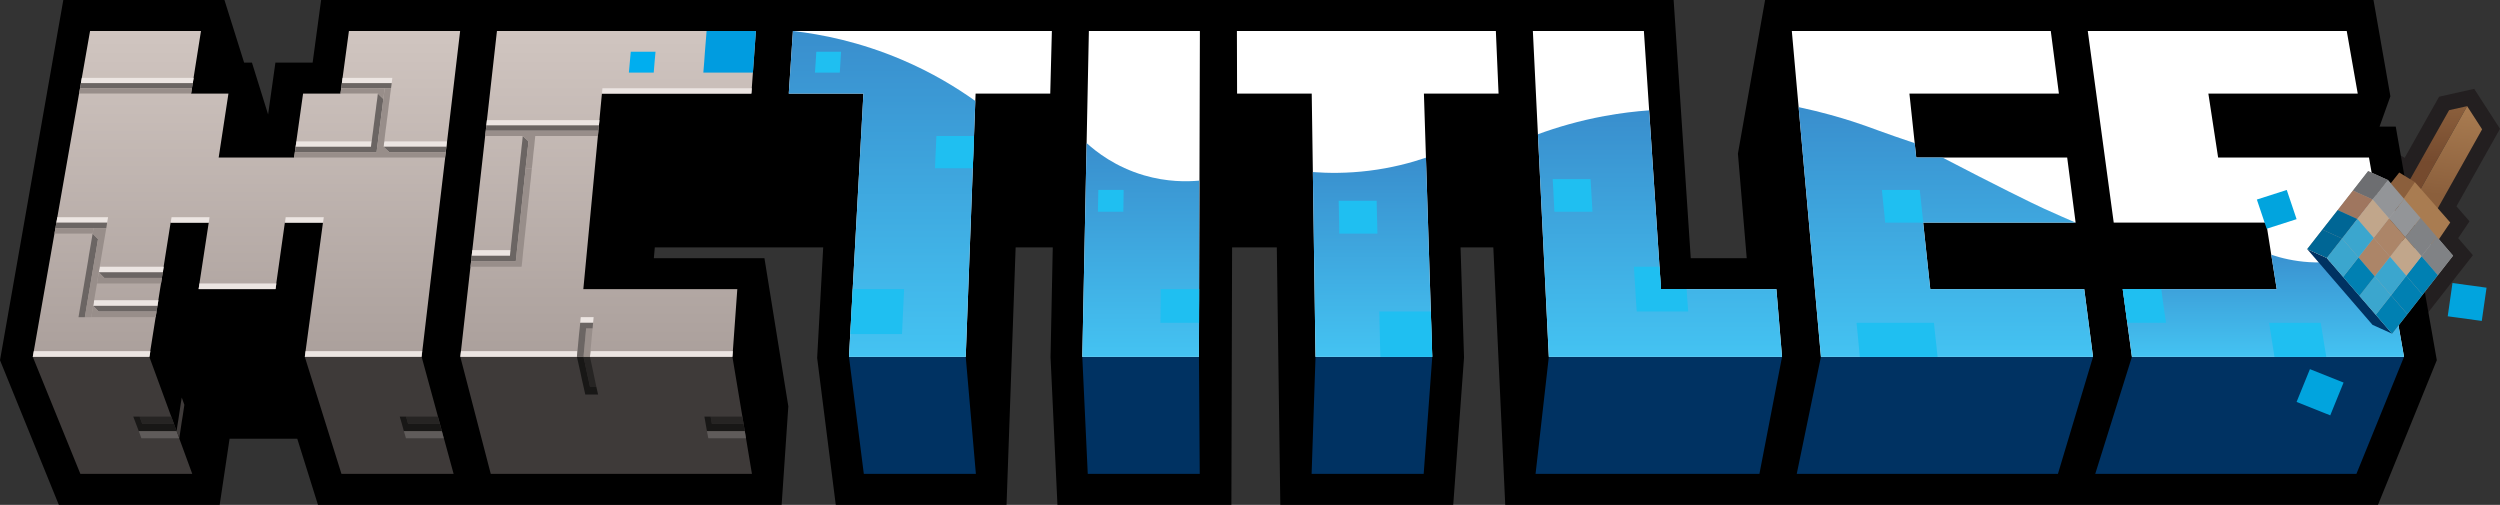 <?xml version="1.0" encoding="UTF-8"?>
<svg id="MCTitles" xmlns="http://www.w3.org/2000/svg" xmlns:xlink="http://www.w3.org/1999/xlink" viewBox="0 0 244.716 49.418">
  <rect x="0" y="0" width="244.716" height="49.418" fill="#333333" stroke="none"/>
  <defs>
    <linearGradient id="linear-gradient" x1="24.125" y1="3.033" x2="24.125" y2="34.931" gradientUnits="userSpaceOnUse">
      <stop offset="0" stop-color="#d0c5c0"/>
      <stop offset=".99" stop-color="#aba09c"/>
    </linearGradient>
    <linearGradient id="linear-gradient-2" x1="59.527" y1="3.033" x2="59.527" y2="34.931" xlink:href="#linear-gradient"/>
    <linearGradient id="linear-gradient-3" x1="86.34" y1="34.931" x2="86.34" y2="3.033" gradientUnits="userSpaceOnUse">
      <stop offset="0" stop-color="#44c3f2"/>
      <stop offset="1" stop-color="#398ecd"/>
    </linearGradient>
    <linearGradient id="linear-gradient-4" x1="111.667" x2="111.667" y2="14.002" xlink:href="#linear-gradient-3"/>
    <linearGradient id="linear-gradient-5" x1="221.554" x2="221.554" y2="24.189" xlink:href="#linear-gradient-3"/>
    <linearGradient id="linear-gradient-6" x1="190.469" x2="190.469" y2="10.484" xlink:href="#linear-gradient-3"/>
    <linearGradient id="linear-gradient-7" x1="162.489" x2="162.489" y2="10.801" xlink:href="#linear-gradient-3"/>
    <linearGradient id="linear-gradient-8" x1="134.355" y1="34.931" x2="134.355" y2="15.432" xlink:href="#linear-gradient-3"/>
    <linearGradient id="linear-gradient-9" x1="237.461" y1="20.351" x2="238.995" y2="10.365" gradientTransform="translate(.083 36.429) rotate(-8.732)" gradientUnits="userSpaceOnUse">
      <stop offset=".453" stop-color="#754a2e"/>
      <stop offset="1" stop-color="#8b5f3c"/>
    </linearGradient>
    <linearGradient id="linear-gradient-10" x1="239.334" y1="22.627" x2="239.334" y2="9.941" gradientTransform="translate(3.236 -25.482) rotate(6.197)" gradientUnits="userSpaceOnUse">
      <stop offset=".295" stop-color="#8b5f3c"/>
      <stop offset="1" stop-color="#a97c51"/>
    </linearGradient>
  </defs>
  <g id="brush-outline">
    <polygon points="241.735 21.662 240.453 20.196 244.716 12.605 242.191 8.697 238.754 9.466 235.382 15.451 234.501 14.911 233.681 15.948 231.356 14.898 223.903 24.433 231.316 33.028 234.61 34.516 242.063 24.981 240.622 23.31 241.735 21.662" fill="#231f20"/>
  </g>
  <g id="text">
    <g id="Layer_1_copy" data-name="Layer 1 copy">
      <polygon points="234.51 12.39 232.925 12.39 233.988 9.424 232.332 0 172.778 0 170.118 15.039 170.98 25.271 165.501 25.271 163.826 0 149.402 0 147.22 0 120.542 0 117.986 0 105.919 0 103.54 0 76.697 0 74.703 0 31.433 0 30.602 6.131 26.959 6.131 26.243 11.205 24.663 6.131 23.896 6.131 21.971 0 6.197 0 0 35.259 5.758 49.418 21.504 49.418 22.473 42.943 29.097 42.943 31.125 49.418 76.512 49.418 77.167 39.773 74.828 25.271 64.003 25.271 64.097 24.215 76.11 24.215 78.225 24.215 80.58 24.215 79.988 35.037 81.81 49.418 98.527 49.418 99.417 24.215 103.051 24.215 102.834 34.971 103.509 49.418 120.536 49.418 120.605 24.215 124.982 24.215 125.325 49.418 142.252 49.418 143.309 34.993 142.968 24.215 146.176 24.215 147.342 49.418 173.015 49.418 174.798 49.418 232.772 49.418 238.53 35.259 234.51 12.39"/>
    </g>
    <g>
      <g fill="none" isolation="isolate">
        <polygon points="19.674 3.033 23.486 15.175 22.587 21.183 18.703 9.163 19.674 3.033"/>
        <polygon points="22.361 9.163 26.104 21.183 25.221 27.312 21.405 15.423 22.361 9.163"/>
        <polygon points="20.432 21.791 24.323 33.543 20.739 33.543 16.701 21.791 20.432 21.791"/>
        <polygon points="31.614 21.791 35.065 33.543 31.481 33.543 27.884 21.791 31.614 21.791"/>
        <polygon points="27.884 21.791 31.481 33.543 30.633 39.91 26.964 28.303 27.884 21.791"/>
        <polygon points="26.964 28.303 30.633 39.91 23.405 39.91 19.437 28.303 26.964 28.303"/>
        <polygon points="16.701 21.791 20.739 33.543 18.819 46.385 14.619 34.931 16.701 21.791"/>
        <polygon points="14.619 34.931 18.819 46.385 7.867 46.385 3.209 34.931 14.619 34.931" fill="#3e3a39"/>
        <polygon points="45.041 3.033 47.881 15.175 44.403 46.385 41.273 34.931 45.041 3.033"/>
        <polygon points="45.041 3.033 41.273 34.931 29.835 34.931 31.614 21.791 27.884 21.791 26.964 28.303 19.437 28.303 20.432 21.791 16.701 21.791 14.619 34.931 3.209 34.931 8.816 3.033 19.674 3.033 18.703 9.163 22.361 9.163 21.405 15.423 28.783 15.423 29.667 9.163 33.325 9.163 34.155 3.033 45.041 3.033" fill="url(#linear-gradient)"/>
        <polygon points="41.273 34.931 44.403 46.385 33.424 46.385 29.835 34.931 41.273 34.931" fill="#3e3a39"/>
      </g>
      <g fill="none" isolation="isolate">
        <polygon points="73.993 3.033 75.726 15.175 75.317 21.183 73.551 9.163 73.993 3.033"/>
        <polygon points="73.551 9.163 75.317 21.183 61.251 21.183 58.92 9.163 73.551 9.163"/>
        <polygon points="58.92 9.163 61.251 21.183 59.571 39.91 57.1 28.303 58.92 9.163"/>
        <polygon points="72.172 28.303 74.044 39.91 73.604 46.385 71.695 34.931 72.172 28.303"/>
        <polygon points="71.695 34.931 73.604 46.385 48.038 46.385 45.06 34.931 71.695 34.931" fill="#3e3a39"/>
        <polygon points="73.993 3.033 73.551 9.163 58.92 9.163 57.1 28.303 72.172 28.303 71.695 34.931 45.06 34.931 48.645 3.033 73.993 3.033" fill="url(#linear-gradient-2)"/>
      </g>
      <g fill="none" isolation="isolate">
        <polygon points="84.516 9.163 85.858 21.183 78.834 21.183 77.209 9.163 84.516 9.163"/>
        <polygon points="102.805 9.163 103.44 21.183 96.416 21.183 95.498 9.163 102.805 9.163"/>
        <polygon points="102.964 3.033 103.587 15.175 103.44 21.183 102.805 9.163 102.964 3.033"/>
        <polygon points="94.533 34.931 95.525 46.385 84.556 46.385 83.104 34.931 94.533 34.931" fill="#003262"/>
        <polygon points="95.498 9.163 96.416 21.183 95.525 46.385 94.533 34.931 95.498 9.163"/>
        <polygon points="102.964 3.033 102.805 9.163 95.498 9.163 94.533 34.931 83.104 34.931 84.516 9.163 77.209 9.163 77.615 3.033 102.964 3.033" fill="#fff"/>
      </g>
      <g fill="none" isolation="isolate">
        <polygon points="117.453 3.033 117.523 15.175 117.438 46.385 117.361 34.931 117.453 3.033"/>
        <polygon points="117.361 34.931 117.438 46.385 106.477 46.385 105.942 34.931 117.361 34.931" fill="#003262"/>
        <polygon points="117.453 3.033 117.361 34.931 105.942 34.931 106.586 3.033 117.453 3.033" fill="#fff"/>
      </g>
      <g fill="none" isolation="isolate">
        <polygon points="230.791 9.163 226.483 21.183 212.426 21.183 216.169 9.163 230.791 9.163"/>
        <polygon points="206.905 21.791 203.455 33.543 201.108 15.175 204.365 3.033 206.905 21.791"/>
        <polygon points="221.828 21.791 217.79 33.543 203.455 33.543 206.905 21.791 221.828 21.791"/>
        <polygon points="222.86 28.303 218.742 39.91 217.79 33.543 221.828 21.791 222.86 28.303"/>
        <polygon points="208.685 34.931 205.096 46.385 204.269 39.91 207.787 28.303 208.685 34.931"/>
        <polygon points="235.32 34.931 230.662 46.385 205.096 46.385 208.685 34.931 235.32 34.931" fill="#003262"/>
        <polygon points="229.713 3.033 230.791 9.163 216.169 9.163 217.125 15.423 231.891 15.423 235.32 34.931 208.685 34.931 207.787 28.303 222.86 28.303 221.828 21.791 206.905 21.791 204.365 3.033 229.713 3.033" fill="#fff"/>
      </g>
      <g fill="none" isolation="isolate">
        <polygon points="201.538 9.163 198.36 21.183 184.293 21.183 186.906 9.163 201.538 9.163"/>
        <polygon points="203.175 21.791 199.872 33.543 185.537 33.543 188.252 21.791 203.175 21.791"/>
        <polygon points="178.244 34.931 175.877 46.385 173.246 15.175 175.394 3.033 178.244 34.931"/>
        <polygon points="204.879 34.931 201.443 46.385 175.877 46.385 178.244 34.931 204.879 34.931" fill="#003262"/>
        <polygon points="200.743 3.033 201.538 9.163 186.906 9.163 187.574 15.423 202.349 15.423 203.175 21.791 188.252 21.791 188.947 28.303 204.019 28.303 204.879 34.931 178.244 34.931 175.394 3.033 200.743 3.033" fill="#fff"/>
      </g>
      <g fill="none" isolation="isolate">
        <polygon points="151.609 34.931 150.311 46.385 148.868 15.175 150.046 3.033 151.609 34.931"/>
        <polygon points="174.437 34.931 172.223 46.385 150.311 46.385 151.609 34.931 174.437 34.931" fill="#003262"/>
        <polygon points="160.914 3.033 162.589 28.303 173.884 28.303 174.437 34.931 151.609 34.931 150.046 3.033 160.914 3.033" fill="#fff"/>
      </g>
      <g fill="none" isolation="isolate">
        <polygon points="121.094 9.163 121.023 21.183 121.007 15.175 121.076 3.033 121.094 9.163"/>
        <polygon points="128.4 9.163 128.047 21.183 121.023 21.183 121.094 9.163 128.4 9.163"/>
        <polygon points="146.689 9.163 145.63 21.183 138.605 21.183 139.382 9.163 146.689 9.163"/>
        <polygon points="128.771 34.931 128.389 46.385 128.047 21.183 128.4 9.163 128.771 34.931"/>
        <polygon points="140.199 34.931 139.359 46.385 128.389 46.385 128.771 34.931 140.199 34.931" fill="#003262"/>
        <polygon points="146.424 3.033 146.689 9.163 139.382 9.163 140.199 34.931 128.771 34.931 128.4 9.163 121.094 9.163 121.076 3.033 146.424 3.033" fill="#fff"/>
      </g>
    </g>
  </g>
  <g id="paint_layer" data-name="paint layer">
    <g>
      <path d="m88.265,5.84c2.973,1.264,5.372,2.732,7.206,4.043-.313,8.35-.625,16.699-.938,25.049h-11.429l1.411-25.768h-7.306l.406-6.131c2.772.319,6.524,1.052,10.65,2.807Z" fill="url(#linear-gradient-3)"/>
      <path d="m117.391,17.68c-.01,5.75-.02,11.501-.03,17.251h-11.419c.141-6.976.282-13.953.422-20.929.947.864,2.824,2.342,5.629,3.162,2.247.656,4.192.627,5.398.516Z" fill="url(#linear-gradient-4)"/>
      <path d="m233.432,24.189c.629,3.581,1.259,7.162,1.888,10.743h-26.635l-.898-6.628h15.073c-.178-1.123-.356-2.247-.534-3.37.978.328,2.231.634,3.705.727,3.365.212,6.013-.808,7.401-1.471Z" fill="url(#linear-gradient-5)"/>
      <path d="m200.055,20.412c.873.396,1.83.817,1.83.817.529.233.967.423,1.29.562h-14.922l.694,6.512h15.073l.859,6.628h-26.635c-.728-8.149-1.456-16.298-2.184-24.447,2.304.494,4.116,1.033,5.258,1.398,1.048.336,1.657.57,2.655.932.82.297,1.995.714,3.45,1.2.05.47.1.94.15,1.409h2.57c5.049,2.634,8.805,4.488,9.912,4.989Z" fill="url(#linear-gradient-6)"/>
      <path d="m161.429,10.801c.387,5.834.773,11.668,1.16,17.502h11.295l.554,6.628h-22.829c-.356-7.264-.712-14.528-1.067-21.791,1.834-.673,4.023-1.323,6.529-1.784,1.561-.287,3.023-.459,4.358-.555Z" fill="url(#linear-gradient-7)"/>
      <path d="m139.581,15.432c.206,6.5.412,13.0.618,19.5h-11.428c-.087-6.03-.174-12.059-.26-18.089,1.509.114,3.376.13,5.493-.13,2.217-.273,4.1-.776,5.578-1.281Z" fill="url(#linear-gradient-8)"/>
    </g>
  </g>
  <g id="cracks">
    <g id="Layer_5" data-name="Layer 5">
      <g>
        <g>
          <polygon points="72.668 40.78 72.057 40.78 71.436 40.78 70.804 40.78 70.183 40.78 69.562 40.78 69.686 41.488 70.307 41.488 70.929 41.488 71.55 41.488 72.171 41.488 72.782 41.488 72.668 40.78" fill="#262423"/>
          <polygon points="58.068 36.413 57.912 35.675 57.747 34.927 57.115 34.927 57.281 35.675 57.436 36.413 57.602 37.151 57.757 37.879 58.378 37.879 58.223 37.151 58.068 36.413" fill="#262423"/>
          <polygon points="42.235 40.78 41.614 40.78 40.992 40.78 40.371 40.78 39.75 40.78 39.947 41.488 40.578 41.488 41.199 41.488 41.81 41.488 42.432 41.488 43.053 41.488 42.856 40.78 42.235 40.78" fill="#262423"/>
          <polygon points="16.151 40.78 15.529 40.78 14.908 40.78 14.287 40.78 13.666 40.78 13.924 41.488 14.556 41.488 15.177 41.488 15.788 41.488 16.41 41.488 17.031 41.488 16.772 40.78 16.151 40.78" fill="#262423"/>
        </g>
        <g>
          <polygon points="72.906 42.196 72.295 42.196 71.674 42.196 71.053 42.196 70.432 42.196 69.81 42.196 69.199 42.196 69.334 42.903 69.935 42.903 70.556 42.903 71.177 42.903 71.798 42.903 72.409 42.903 73.02 42.903 72.906 42.196" fill="#5f5b5a"/>
          <polygon points="42.628 42.196 42.007 42.196 41.396 42.196 40.775 42.196 40.154 42.196 39.532 42.196 39.739 42.903 40.35 42.903 40.972 42.903 41.593 42.903 42.204 42.903 42.815 42.903 43.436 42.903 43.25 42.196 42.628 42.196" fill="#5f5b5a"/>
          <polygon points="16.668 42.196 16.058 42.196 15.436 42.196 14.815 42.196 14.194 42.196 13.583 42.196 13.842 42.903 14.463 42.903 15.084 42.903 15.705 42.903 16.316 42.903 16.927 42.903 17.549 42.903 17.29 42.196 16.668 42.196" fill="#5f5b5a"/>
        </g>
        <g>
          <polygon points="72.782 41.488 72.171 41.488 71.55 41.488 70.929 41.488 70.307 41.488 69.686 41.488 69.562 40.78 68.951 40.78 69.075 41.488 69.199 42.196 69.81 42.196 70.432 42.196 71.053 42.196 71.674 42.196 72.295 42.196 72.906 42.196 72.782 41.488" fill="#181716"/>
          <polygon points="57.757 37.879 57.602 37.151 57.436 36.413 57.281 35.675 57.115 34.927 56.473 34.927 56.639 35.675 56.804 36.413 56.96 37.151 57.125 37.879 57.291 38.617 57.912 38.617 58.544 38.617 58.378 37.879 57.757 37.879" fill="#181716"/>
          <polygon points="42.432 41.488 41.81 41.488 41.199 41.488 40.578 41.488 39.947 41.488 39.75 40.78 39.128 40.78 39.336 41.488 39.532 42.196 40.154 42.196 40.775 42.196 41.396 42.196 42.007 42.196 42.628 42.196 43.25 42.196 43.053 41.488 42.432 41.488" fill="#181716"/>
          <polygon points="16.41 41.488 15.788 41.488 15.177 41.488 14.556 41.488 13.924 41.488 13.666 40.78 13.044 40.78 13.314 41.488 13.583 42.196 14.194 42.196 14.815 42.196 15.436 42.196 16.058 42.196 16.668 42.196 17.29 42.196 17.031 41.488 16.41 41.488" fill="#181716"/>
        </g>
      </g>
    </g>
    <g>
      <polygon points="72.979 8.643 72.368 8.643 71.757 8.643 71.156 8.643 70.545 8.643 69.935 8.643 69.324 8.643 68.723 8.643 68.102 8.643 67.501 8.643 66.89 8.643 66.29 8.643 65.668 8.643 65.068 8.643 64.457 8.643 63.846 8.643 63.235 8.643 62.634 8.643 62.023 8.643 61.412 8.643 60.801 8.643 60.201 8.643 59.58 8.643 58.969 8.643 58.927 9.159 59.528 9.159 60.149 9.159 60.75 9.159 61.361 9.159 61.972 9.159 62.582 9.159 63.193 9.159 63.794 9.159 64.415 9.159 65.016 9.159 65.627 9.159 66.238 9.159 66.849 9.159 67.46 9.159 68.06 9.159 68.682 9.159 69.282 9.159 69.893 9.159 70.504 9.159 71.115 9.159 71.726 9.159 72.327 9.159 72.948 9.159 73.548 9.159 73.59 8.643 72.979 8.643" fill="#ece5e2"/>
      <polygon points="70.473 34.371 69.831 34.371 69.199 34.371 68.568 34.371 67.936 34.371 67.294 34.371 66.662 34.371 66.031 34.371 65.399 34.371 64.757 34.371 64.125 34.371 63.504 34.371 62.872 34.371 62.23 34.371 61.599 34.371 60.967 34.371 60.335 34.371 59.693 34.371 59.062 34.371 58.43 34.371 57.798 34.371 57.747 34.927 58.378 34.927 59.01 34.927 59.642 34.927 60.284 34.927 60.915 34.927 61.547 34.927 62.179 34.927 62.821 34.927 63.452 34.927 64.084 34.927 64.716 34.927 65.358 34.927 65.989 34.927 66.621 34.927 67.253 34.927 67.895 34.927 68.526 34.927 69.158 34.927 69.79 34.927 70.432 34.927 71.063 34.927 71.695 34.927 71.736 34.371 71.105 34.371 70.473 34.371" fill="#ece5e2"/>
      <polygon points="58.109 31.045 57.478 31.045 56.846 31.045 56.794 31.601 57.426 31.601 58.057 31.601 58.109 31.045" fill="#ece5e2"/>
      <polygon points="55.262 34.371 54.63 34.371 53.988 34.371 53.356 34.371 52.725 34.371 52.093 34.371 51.461 34.371 50.83 34.371 50.198 34.371 49.566 34.371 48.924 34.371 48.293 34.371 47.661 34.371 47.029 34.371 46.387 34.371 45.756 34.371 45.124 34.371 45.062 34.927 45.694 34.927 46.325 34.927 46.967 34.927 47.599 34.927 48.231 34.927 48.862 34.927 49.504 34.927 50.136 34.927 50.767 34.927 51.399 34.927 52.041 34.927 52.673 34.927 53.304 34.927 53.936 34.927 54.578 34.927 55.21 34.927 55.841 34.927 56.473 34.927 56.525 34.371 55.893 34.371 55.262 34.371" fill="#ece5e2"/>
      <polygon points="48.831 12.272 49.442 12.272 50.053 12.272 50.674 12.272 51.285 12.272 51.896 12.272 52.507 12.272 53.118 12.272 53.729 12.272 54.34 12.272 54.961 12.272 55.572 12.272 56.183 12.272 56.794 12.272 57.405 12.272 58.016 12.272 58.627 12.272 58.679 11.757 58.068 11.757 57.457 11.757 56.846 11.757 56.235 11.757 55.624 11.757 55.013 11.757 54.392 11.757 53.781 11.757 53.17 11.757 52.559 11.757 51.948 11.757 51.337 11.757 50.726 11.757 50.115 11.757 49.504 11.757 48.893 11.757 48.272 11.757 47.661 11.757 47.609 12.272 48.22 12.272 48.831 12.272" fill="#ece5e2"/>
      <polygon points="47.423 25.03 48.054 25.03 48.676 25.03 49.297 25.03 49.918 25.03 49.981 24.484 49.359 24.484 48.728 24.484 48.106 24.484 47.485 24.484 46.853 24.484 46.232 24.484 46.17 25.03 46.791 25.03 47.423 25.03" fill="#ece5e2"/>
      <polygon points="42.525 13.839 41.914 13.839 41.293 13.839 40.682 13.839 40.071 13.839 39.46 13.839 38.839 13.839 38.228 13.839 37.617 13.839 37.544 14.365 38.155 14.365 38.766 14.365 39.387 14.365 39.998 14.365 40.609 14.365 41.231 14.365 41.841 14.365 42.463 14.365 43.074 14.365 43.685 14.365 43.747 13.839 43.136 13.839 42.525 13.839" fill="#ece5e2"/>
      <polygon points="40.05 34.371 39.429 34.371 38.797 34.371 38.155 34.371 37.523 34.371 36.892 34.371 36.26 34.371 35.618 34.371 34.986 34.371 34.355 34.371 33.723 34.371 33.081 34.371 32.449 34.371 31.818 34.371 31.186 34.371 30.544 34.371 29.913 34.371 29.84 34.927 30.472 34.927 31.114 34.927 31.745 34.927 32.377 34.927 33.009 34.927 33.651 34.927 34.282 34.927 34.914 34.927 35.546 34.927 36.188 34.927 36.819 34.927 37.451 34.927 38.083 34.927 38.725 34.927 39.356 34.927 39.988 34.927 40.62 34.927 41.262 34.927 41.324 34.371 40.682 34.371 40.05 34.371" fill="#ece5e2"/>
      <polygon points="34.686 8.138 35.297 8.138 35.908 8.138 36.509 8.138 37.12 8.138 37.731 8.138 38.341 8.138 38.404 7.622 37.793 7.622 37.192 7.622 36.581 7.622 35.981 7.622 35.359 7.622 34.759 7.622 34.148 7.622 33.537 7.622 33.464 8.138 34.086 8.138 34.686 8.138" fill="#ece5e2"/>
      <polygon points="31 21.795 31.621 21.795 31.694 21.259 31.072 21.259 30.451 21.259 29.84 21.259 29.208 21.259 28.587 21.259 27.966 21.259 27.893 21.795 28.515 21.795 29.136 21.795 29.757 21.795 30.379 21.795 31 21.795" fill="#ece5e2"/>
      <polygon points="30.171 14.365 30.793 14.365 31.404 14.365 32.015 14.365 32.626 14.365 33.247 14.365 33.858 14.365 34.469 14.365 35.09 14.365 35.701 14.365 36.312 14.365 36.384 13.839 35.763 13.839 35.152 13.839 34.541 13.839 33.93 13.839 33.309 13.839 32.698 13.839 32.087 13.839 31.476 13.839 30.865 13.839 30.244 13.839 29.633 13.839 29.022 13.839 28.939 14.365 29.56 14.365 30.171 14.365" fill="#ece5e2"/>
      <polygon points="25.791 27.75 25.17 27.75 24.549 27.75 23.917 27.75 23.285 27.75 22.664 27.75 22.032 27.75 21.411 27.75 20.779 27.75 20.148 27.75 19.527 27.75 19.444 28.295 20.065 28.295 20.697 28.295 21.328 28.295 21.95 28.295 22.581 28.295 23.202 28.295 23.834 28.295 24.466 28.295 25.087 28.295 25.719 28.295 26.35 28.295 26.972 28.295 27.055 27.75 26.423 27.75 25.791 27.75" fill="#ece5e2"/>
      <polygon points="20.438 21.795 20.51 21.259 19.899 21.259 19.268 21.259 18.657 21.259 18.035 21.259 17.414 21.259 16.793 21.259 16.71 21.795 17.331 21.795 17.942 21.795 18.574 21.795 19.185 21.795 19.816 21.795 20.438 21.795" fill="#ece5e2"/>
      <polygon points="17.652 8.138 18.253 8.138 18.874 8.138 18.957 7.622 18.336 7.622 17.735 7.622 17.124 7.622 16.524 7.622 15.913 7.622 15.302 7.622 14.701 7.622 14.08 7.622 13.479 7.622 12.868 7.622 12.268 7.622 11.657 7.622 11.046 7.622 10.445 7.622 9.834 7.622 9.223 7.622 8.612 7.622 8.012 7.622 7.919 8.138 8.53 8.138 9.13 8.138 9.751 8.138 10.352 8.138 10.963 8.138 11.564 8.138 12.185 8.138 12.785 8.138 13.396 8.138 13.997 8.138 14.618 8.138 15.219 8.138 15.819 8.138 16.441 8.138 17.041 8.138 17.652 8.138" fill="#ece5e2"/>
      <polygon points="14.774 26.112 14.142 26.112 13.521 26.112 12.889 26.112 12.268 26.112 11.646 26.112 11.015 26.112 10.383 26.112 9.762 26.112 9.669 26.658 10.3 26.658 10.921 26.658 11.553 26.658 12.174 26.658 12.796 26.658 13.438 26.658 14.059 26.658 14.68 26.658 15.302 26.658 15.944 26.658 16.027 26.112 15.395 26.112 14.774 26.112" fill="#ece5e2"/>
      <polygon points="14.245 29.387 13.614 29.387 12.993 29.387 12.351 29.387 11.729 29.387 11.098 29.387 10.476 29.387 9.834 29.387 9.213 29.387 9.12 29.943 9.741 29.943 10.383 29.943 11.015 29.943 11.636 29.943 12.268 29.943 12.899 29.943 13.531 29.943 14.152 29.943 14.784 29.943 15.416 29.943 15.509 29.387 14.867 29.387 14.245 29.387" fill="#ece5e2"/>
      <polygon points="13.448 34.371 12.816 34.371 12.185 34.371 11.543 34.371 10.911 34.371 10.28 34.371 9.648 34.371 9.006 34.371 8.374 34.371 7.743 34.371 7.111 34.371 6.469 34.371 5.837 34.371 5.206 34.371 4.574 34.371 3.932 34.371 3.311 34.371 3.207 34.927 3.839 34.927 4.481 34.927 5.112 34.927 5.744 34.927 6.376 34.927 7.018 34.927 7.649 34.927 8.281 34.927 8.913 34.927 9.555 34.927 10.186 34.927 10.818 34.927 11.45 34.927 12.092 34.927 12.723 34.927 13.355 34.927 13.987 34.927 14.629 34.927 14.722 34.371 14.08 34.371 13.448 34.371" fill="#ece5e2"/>
      <polygon points="6.759 21.795 7.38 21.795 8.001 21.795 8.623 21.795 9.244 21.795 9.876 21.795 10.487 21.795 10.58 21.259 9.958 21.259 9.337 21.259 8.716 21.259 8.095 21.259 7.473 21.259 6.852 21.259 6.231 21.259 5.609 21.259 5.516 21.795 6.137 21.795 6.759 21.795" fill="#ece5e2"/>
    </g>
    <g id="Layer_9" data-name="Layer 9">
      <polygon points="17.793 38.917 17.701 39.457 17.62 40.007 17.538 40.547 17.457 41.097 17.365 41.647 17.284 42.197 17.284 42.207 17.549 42.907 17.63 42.367 17.711 41.817 17.793 41.267 17.885 40.717 17.966 40.167 18.047 39.627 17.793 38.917" fill="#3e3a39"/>
      <polygon points="57.374 32.147 57.322 32.703 57.27 33.259 57.219 33.815 57.167 34.371 57.115 34.927 57.747 34.927 57.798 34.371 57.85 33.815 57.902 33.259 57.954 32.703 58.006 32.147 57.374 32.147" fill="#988e8a"/>
      <polygon points="57.426 31.601 56.794 31.601 56.742 32.147 56.68 32.703 56.628 33.259 56.577 33.815 56.525 34.371 56.473 34.927 57.115 34.927 57.167 34.371 57.219 33.815 57.27 33.259 57.322 32.703 57.374 32.147 58.006 32.147 58.057 31.601 57.426 31.601" fill="#6b6563"/>
      <path d="m51.171,13.313l-.052.526-.062.526-.052.526-.062.526-.052.526-.062.526-.052.526-.062.536-.052.526-.052.536-.062.526-.052.536-.062.536-.052.536-.062.536-.062.536-.052.536-.062.536-.052.536-.062.546-.052.536-.062.546h-3.749l-.052.536h4.37l.062-.536.052-.546.062-.536.052-.546.062-.536.052-.536.062-.536.052-.536.062-.536.052-.536.062-.536.052-.536.052-.526.062-.536.052-.526.062-.536.052-.526.052-.526.062-.526.052-.526.062-.526.052-.526-.559-.526Z" fill="#6b6563"/>
      <path d="m43.074,14.365h-5.53c.183.175.366.35.549.526h5.53l.062-.526h-.611Z" fill="#6b6563"/>
      <polygon points="37.731 8.138 37.12 8.138 36.509 8.138 35.908 8.138 35.297 8.138 34.686 8.138 34.086 8.138 33.464 8.138 33.402 8.643 34.013 8.643 34.624 8.643 35.225 8.643 35.846 8.643 36.447 8.643 37.057 8.643 37.658 8.643 38.279 8.643 38.341 8.138 37.731 8.138" fill="#6b6563"/>
      <path d="m36.985,9.159l-.062.526h0l-.073.516-.062.516-.073.516-.062.526-.072.516-.062.526-.073.516-.062.526-.072.526h-7.373l-.073.526h7.994l.062-.526.072-.526.062-.526.073-.516.062-.526.072-.516.062-.526.073-.516.062-.516.062-.516-.539-.526Z" fill="#6b6563"/>
      <g>
        <path d="m43.012,14.891h-4.919c-.183-.175-.366-.35-.549-.526l.072-.526.062-.526.062-.516.073-.526.062-.516.072-.526.062-.516.062-.516.073-.516.062-.526.072-.516h-.621l-.062.516-.072.526-.062.516-.062.516-.073.516-.062.526-.072.516-.062.526-.073.516-.062.526-.072.526-.062.526h-7.994l-.072.526h14.766l.062-.526h-.611Z" fill="#988e8a"/>
        <path d="m37.057,8.643h-3.655l-.073.516h3.655l.539.526c.045-.347.09-.694.135-1.041h-.601Z" fill="#988e8a"/>
      </g>
      <g>
        <path d="m15.302,26.658h-5.633c.18.182.359.364.538.546h5.643l.093-.546h-.642Z" fill="#6b6563"/>
        <path d="m14.152,29.943h-5.033c.18.182.359.364.538.546h5.675l.083-.546h-1.263Z" fill="#6b6563"/>
      </g>
      <polygon points="18.253 8.138 17.652 8.138 17.041 8.138 16.441 8.138 15.819 8.138 15.219 8.138 14.618 8.138 13.997 8.138 13.396 8.138 12.785 8.138 12.185 8.138 11.564 8.138 10.963 8.138 10.352 8.138 9.751 8.138 9.13 8.138 8.53 8.138 7.919 8.138 7.836 8.643 8.436 8.643 9.047 8.643 9.658 8.643 10.269 8.643 10.87 8.643 11.481 8.643 12.092 8.643 12.703 8.643 13.303 8.643 13.914 8.643 14.525 8.643 15.136 8.643 15.747 8.643 16.358 8.643 16.969 8.643 17.569 8.643 18.18 8.643 18.791 8.643 18.874 8.138 18.253 8.138" fill="#6b6563"/>
      <path d="m9.068,22.867l-.093.536-.093.546-.093.536-.093.546-.083.536-.093.546-.093.546-.093.546-.093.546-.093.546-.093.546-.093.546-.093.556-.093.546-.093.556h.621l.093-.556.093-.546.093-.556.093-.546.093-.546.093-.546.093-.546.093-.546.093-.546.093-.546.093-.536.093-.546.083-.536.093-.546-.528-.536Z" fill="#6b6563"/>
      <g>
        <polygon points="58.016 12.272 57.405 12.272 56.794 12.272 56.183 12.272 55.572 12.272 54.961 12.272 54.34 12.272 53.729 12.272 53.118 12.272 52.507 12.272 51.896 12.272 51.285 12.272 50.674 12.272 50.053 12.272 49.442 12.272 48.831 12.272 48.22 12.272 47.609 12.272 47.547 12.798 48.158 12.798 48.779 12.798 49.39 12.798 50.001 12.798 50.612 12.798 51.223 12.798 51.834 12.798 52.445 12.798 53.066 12.798 53.677 12.798 54.288 12.798 54.909 12.798 55.52 12.798 56.131 12.798 56.742 12.798 57.353 12.798 57.964 12.798 58.575 12.798 58.627 12.272 58.016 12.272" fill="#6b6563"/>
        <polygon points="9.244 21.795 8.623 21.795 8.001 21.795 7.38 21.795 6.759 21.795 6.137 21.795 5.516 21.795 5.423 22.331 6.044 22.331 6.666 22.331 7.287 22.331 7.908 22.331 8.53 22.331 9.161 22.331 9.782 22.331 10.404 22.331 10.487 21.795 9.876 21.795 9.244 21.795" fill="#6b6563"/>
      </g>
      <g>
        <polygon points="51.399 16.993 51.337 17.529 51.285 18.055 51.223 18.591 51.171 19.116 51.12 19.652 51.057 20.188 51.006 20.724 50.944 21.259 50.892 21.795 50.83 22.331 50.778 22.867 50.716 23.403 50.664 23.948 50.602 24.484 50.55 25.03 50.488 25.566 49.867 25.566 49.235 25.566 48.614 25.566 47.992 25.566 47.361 25.566 46.739 25.566 46.118 25.566 46.056 26.112 46.677 26.112 47.299 26.112 47.93 26.112 48.551 26.112 49.183 26.112 49.804 26.112 50.436 26.112 51.057 26.112 51.12 25.566 51.171 25.03 51.223 24.484 51.285 23.948 51.337 23.403 51.399 22.867 51.451 22.331 51.513 21.795 51.565 21.259 51.617 20.724 51.679 20.188 51.731 19.652 51.793 19.116 51.844 18.591 51.896 18.055 51.958 17.529 52.01 16.993 52.062 16.468 51.451 16.468 51.399 16.993" fill="#988e8a"/>
        <path d="m57.964,12.798h-9.806v0h-.611l-.062.516h.611v-0h3.075c.186.175.373.351.559.526l-.052.526-.062.526-.052.526-.062.526-.052.526h.611l.062-.526.052-.526.052-.526.062-.526.052-.526.052-.526h6.14l.042-.516h-.611Z" fill="#988e8a"/>
      </g>
      <g>
        <path d="m15.24,31.045l.093-.556h-5.675c-.179-.182-.359-.364-.538-.546l-.186,1.102h6.306Z" fill="#988e8a"/>
        <path d="m15.768,27.75l.083-.546h-5.643c-.18-.182-.359-.364-.538-.546-.059.364-.117.728-.176,1.092h6.275Z" fill="#988e8a"/>
        <path d="m9.575,27.204c.28-1.604.548-3.269.828-4.873h-.621v0h-.621l-.093.536.528.536c-.417,2.537-.871,5.106-1.294,7.643h.632c.18-1.07.376-2.226.559-3.296l.083-.546Z" fill="#988e8a"/>
        <path d="m8.53,22.331h-3.107l-.093.536h3.738l.093-.536h-.632Z" fill="#988e8a"/>
      </g>
      <polygon points="18.18 8.643 17.569 8.643 16.969 8.643 16.358 8.643 15.747 8.643 15.136 8.643 14.525 8.643 13.914 8.643 13.303 8.643 12.703 8.643 12.092 8.643 11.481 8.643 10.87 8.643 10.269 8.643 9.658 8.643 9.047 8.643 8.436 8.643 7.836 8.643 7.743 9.159 8.343 9.159 8.954 9.159 9.575 9.159 10.176 9.159 10.787 9.159 11.398 9.159 12.009 9.159 12.62 9.159 13.22 9.159 13.831 9.159 14.442 9.159 15.053 9.159 15.654 9.159 16.275 9.159 16.886 9.159 17.487 9.159 18.098 9.159 18.708 9.159 18.791 8.643 18.18 8.643" fill="#988e8a"/>
    </g>
  </g>
  <g id="dots">
    <g>
      <polygon points="61.744 5.064 61.651 6.085 61.557 7.106 62.769 7.106 63.991 7.106 64.074 6.085 64.167 5.064 62.945 5.064 61.744 5.064" fill="#00aeef"/>
      <polygon points="71.581 3.032 70.38 3.032 69.168 3.032 69.085 4.043 69.003 5.064 68.93 6.085 68.847 7.106 70.059 7.106 71.27 7.106 72.492 7.106 73.704 7.106 73.776 6.085 73.849 5.064 73.921 4.043 73.994 3.032 72.793 3.032 71.581 3.032" fill="#009ce0"/>
      <polygon points="227.527 33.815 227.351 32.703 227.165 31.601 225.901 31.601 224.638 31.601 223.375 31.601 222.122 31.601 222.287 32.703 222.463 33.815 222.639 34.927 223.903 34.927 225.176 34.927 226.44 34.927 227.713 34.927 227.527 33.815" fill="#1fbff1"/>
      <polygon points="211.705 29.387 211.56 28.295 210.296 28.295 209.043 28.295 207.78 28.295 207.935 29.387 208.08 30.489 208.236 31.601 209.499 31.601 210.752 31.601 212.026 31.601 211.86 30.489 211.705 29.387" fill="#1fbff1"/>
      <polygon points="189.421 32.703 189.307 31.601 188.043 31.601 186.78 31.601 185.527 31.601 184.254 31.601 183.001 31.601 181.727 31.601 181.841 32.703 181.944 33.815 182.048 34.927 183.322 34.927 184.585 34.927 185.859 34.927 187.122 34.927 188.396 34.927 189.659 34.927 189.545 33.815 189.421 32.703" fill="#1fbff1"/>
      <polygon points="184.43 20.724 184.533 21.795 185.765 21.795 187.018 21.795 188.261 21.795 188.147 20.724 188.033 19.652 187.919 18.591 186.687 18.591 185.444 18.591 184.212 18.591 184.316 19.652 184.43 20.724" fill="#1fbff1"/>
      <polygon points="165.097 28.295 163.833 28.295 162.591 28.295 162.518 27.204 162.446 26.112 161.183 26.112 159.94 26.112 160.002 27.204 160.075 28.295 160.137 29.387 160.209 30.489 161.462 30.489 162.736 30.489 163.989 30.489 165.252 30.489 165.169 29.387 165.097 28.295" fill="#1fbff1"/>
      <polygon points="155.757 18.591 155.694 17.529 154.462 17.529 153.23 17.529 151.987 17.529 152.049 18.591 152.101 19.652 152.153 20.724 153.396 20.724 154.638 20.724 155.881 20.724 155.819 19.652 155.757 18.591" fill="#1fbff1"/>
      <polygon points="140.121 32.703 140.09 31.601 140.048 30.489 138.785 30.489 137.532 30.489 136.269 30.489 135.016 30.489 135.036 31.601 135.067 32.703 135.088 33.815 135.119 34.927 136.382 34.927 137.656 34.927 138.919 34.927 140.193 34.927 140.162 33.815 140.121 32.703" fill="#1fbff1"/>
      <polygon points="134.777 20.724 134.757 19.652 133.514 19.652 132.272 19.652 131.039 19.652 131.06 20.724 131.081 21.795 131.091 22.867 132.344 22.867 133.587 22.867 134.829 22.867 134.808 21.795 134.777 20.724" fill="#1fbff1"/>
      <polygon points="114.865 28.295 113.612 28.295 113.612 29.387 113.601 30.489 113.591 31.601 114.844 31.601 116.107 31.601 117.371 31.601 117.371 30.489 117.381 29.387 117.381 28.295 116.128 28.295 114.865 28.295" fill="#1fbff1"/>
      <polygon points="107.513 18.591 107.492 19.652 107.471 20.724 108.714 20.724 109.957 20.724 109.977 19.652 109.988 18.591 108.755 18.591 107.513 18.591" fill="#1fbff1"/>
      <polygon points="92.891 13.313 91.659 13.313 91.618 14.365 91.566 15.416 91.525 16.468 92.757 16.468 93.989 16.468 95.221 16.468 95.263 15.416 95.304 14.365 95.346 13.313 94.113 13.313 92.891 13.313" fill="#1fbff1"/>
      <polygon points="85.995 28.295 84.732 28.295 83.479 28.295 83.417 29.387 83.365 30.489 83.303 31.601 83.241 32.703 84.494 32.703 85.767 32.703 87.031 32.703 88.294 32.703 88.346 31.601 88.397 30.489 88.449 29.387 88.501 28.295 87.238 28.295 85.995 28.295" fill="#1fbff1"/>
      <polygon points="79.906 5.064 79.844 6.085 79.772 7.106 80.994 7.106 82.205 7.106 82.267 6.085 82.329 5.064 81.118 5.064 79.906 5.064" fill="#1fbff1"/>
    </g>
  </g>
  <g id="brush">
    <g>
      <g fill="none" isolation="isolate">
        <polygon points="238.55 23.381 236.816 23.502 235.176 21.636 236.91 21.515 238.55 23.381" fill="#828282"/>
      </g>
      <g fill="none" isolation="isolate">
        <polygon points="238.751 24.022 236.452 23.457 232.666 18.804 234.966 19.37 238.751 24.022" fill="gray"/>
      </g>
    </g>
    <polygon points="242.932 31.415 239.598 30.96 240.065 27.705 243.399 28.16 242.932 31.415" fill="#01a4de"/>
    <polygon points="224.804 21.452 221.877 22.391 220.915 19.533 223.843 18.594 224.804 21.452" fill="#01a4de"/>
    <g fill="none" isolation="isolate">
      <polygon points="234.155 32.664 232.236 31.798 225.843 24.386 227.761 25.252 234.155 32.664" fill="#003262"/>
      <polygon points="227.761 25.252 225.843 24.386 231.812 16.75 233.73 17.616 227.761 25.252" fill="#999"/>
      <polygon points="233.73 17.616 240.123 25.029 234.155 32.664 227.761 25.252 233.73 17.616" fill="#a6a6a6"/>
    </g>
    <g fill="none" isolation="isolate">
      <polygon points="237.013 24.079 235.764 24.491 233.837 21.511 235.087 21.099 237.013 24.079" fill="#664528"/>
      <path d="m235.862,20.429c-.533.021-1.066.042-1.598.064,1.823-3.236,3.646-6.472,5.469-9.708.589-.131,1.178-.263,1.766-.394l-5.637,10.039Z" fill="url(#linear-gradient-9)"/>
      <polygon points="242.965 12.659 237.328 22.698 235.862 20.429 241.499 10.39 242.965 12.659" fill="url(#linear-gradient-10)"/>
    </g>
    <g fill="none" isolation="isolate">
      <polygon points="238.005 23.897 236.206 22.805 233.025 19.021 234.825 20.113 238.005 23.897" fill="#664428"/>
      <path d="m234.825,20.113c-.561-.353-1.122-.707-1.683-1.06l1.711-2.166c.509.312,1.018.624,1.527.937l-1.555,2.29Z" fill="#8b5f3c"/>
      <path d="m239.846,21.78c-.543.802-1.085,1.605-1.628,2.407-1.131-1.358-2.262-2.716-3.393-4.074l1.555-2.29,3.466,3.957Z" fill="#a97c51"/>
    </g>
    <g>
      <polygon points="237.033 25.085 238.524 23.175 240.119 25.025 238.628 26.935 237.033 25.085" fill="#808285"/>
      <polygon points="235.542 26.996 237.033 25.085 238.628 26.935 237.136 28.846 235.542 26.996" fill="#0080b2"/>
      <polygon points="237.033 25.085 235.438 23.225 236.929 21.325 238.524 23.175 237.033 25.085" fill="#808285"/>
      <polygon points="235.542 26.996 237.136 28.846 235.645 30.757 234.051 28.907 235.542 26.996" fill="#0080b2"/>
      <polygon points="237.033 25.085 235.542 26.996 233.947 25.136 235.438 23.225 237.033 25.085" fill="#c1a68b"/>
      <polygon points="233.844 21.375 235.335 19.475 236.929 21.325 235.438 23.225 233.844 21.375" fill="#939598"/>
      <polygon points="232.56 30.807 234.051 28.907 235.645 30.757 234.154 32.667 232.56 30.807" fill="#0080b2"/>
      <polygon points="234.051 28.907 232.446 27.047 233.947 25.136 235.542 26.996 234.051 28.907" fill="#3ba6ce"/>
      <polygon points="233.844 21.375 235.438 23.225 233.947 25.136 232.352 23.286 233.844 21.375" fill="#ac8568"/>
      <polygon points="235.335 19.475 233.844 21.375 232.249 19.525 233.74 17.615 235.335 19.475" fill="#939598"/>
      <polygon points="230.955 28.957 232.446 27.047 234.051 28.907 232.56 30.807 230.955 28.957" fill="#3ba6ce"/>
      <polygon points="233.947 25.136 232.446 27.047 230.861 25.197 232.352 23.286 233.947 25.136" fill="#ac8568"/>
      <polygon points="232.249 19.525 233.844 21.375 232.352 23.286 230.758 21.436 232.249 19.525" fill="#c1a68b"/>
      <polygon points="229.36 27.107 230.861 25.197 232.446 27.047 230.955 28.957 229.36 27.107" fill="#0080b2"/>
      <polygon points="230.861 25.197 229.256 23.336 230.758 21.436 232.352 23.286 230.861 25.197" fill="#3ba6ce"/>
      <polygon points="229.36 27.107 227.765 25.247 229.256 23.336 230.861 25.197 229.36 27.107" fill="#3ba6ce"/>
    </g>
    <g>
      <polygon points="233.731 17.617 232.241 19.527 230.321 18.657 231.811 16.747 233.731 17.617" fill="#6d6e71"/>
      <polygon points="232.241 19.527 230.741 21.437 228.831 20.567 230.321 18.657 232.241 19.527" fill="#9f765f"/>
      <polygon points="230.741 21.437 229.251 23.347 227.331 22.477 228.831 20.567 230.741 21.437" fill="#006695"/>
      <polygon points="229.251 23.347 227.761 25.247 225.841 24.387 227.331 22.477 229.251 23.347" fill="#006695"/>
    </g>
    <polygon points="226.11 36.134 229.404 37.448 228.099 40.658 224.804 39.344 226.11 36.134" fill="#01a4de"/>
  </g>
</svg>